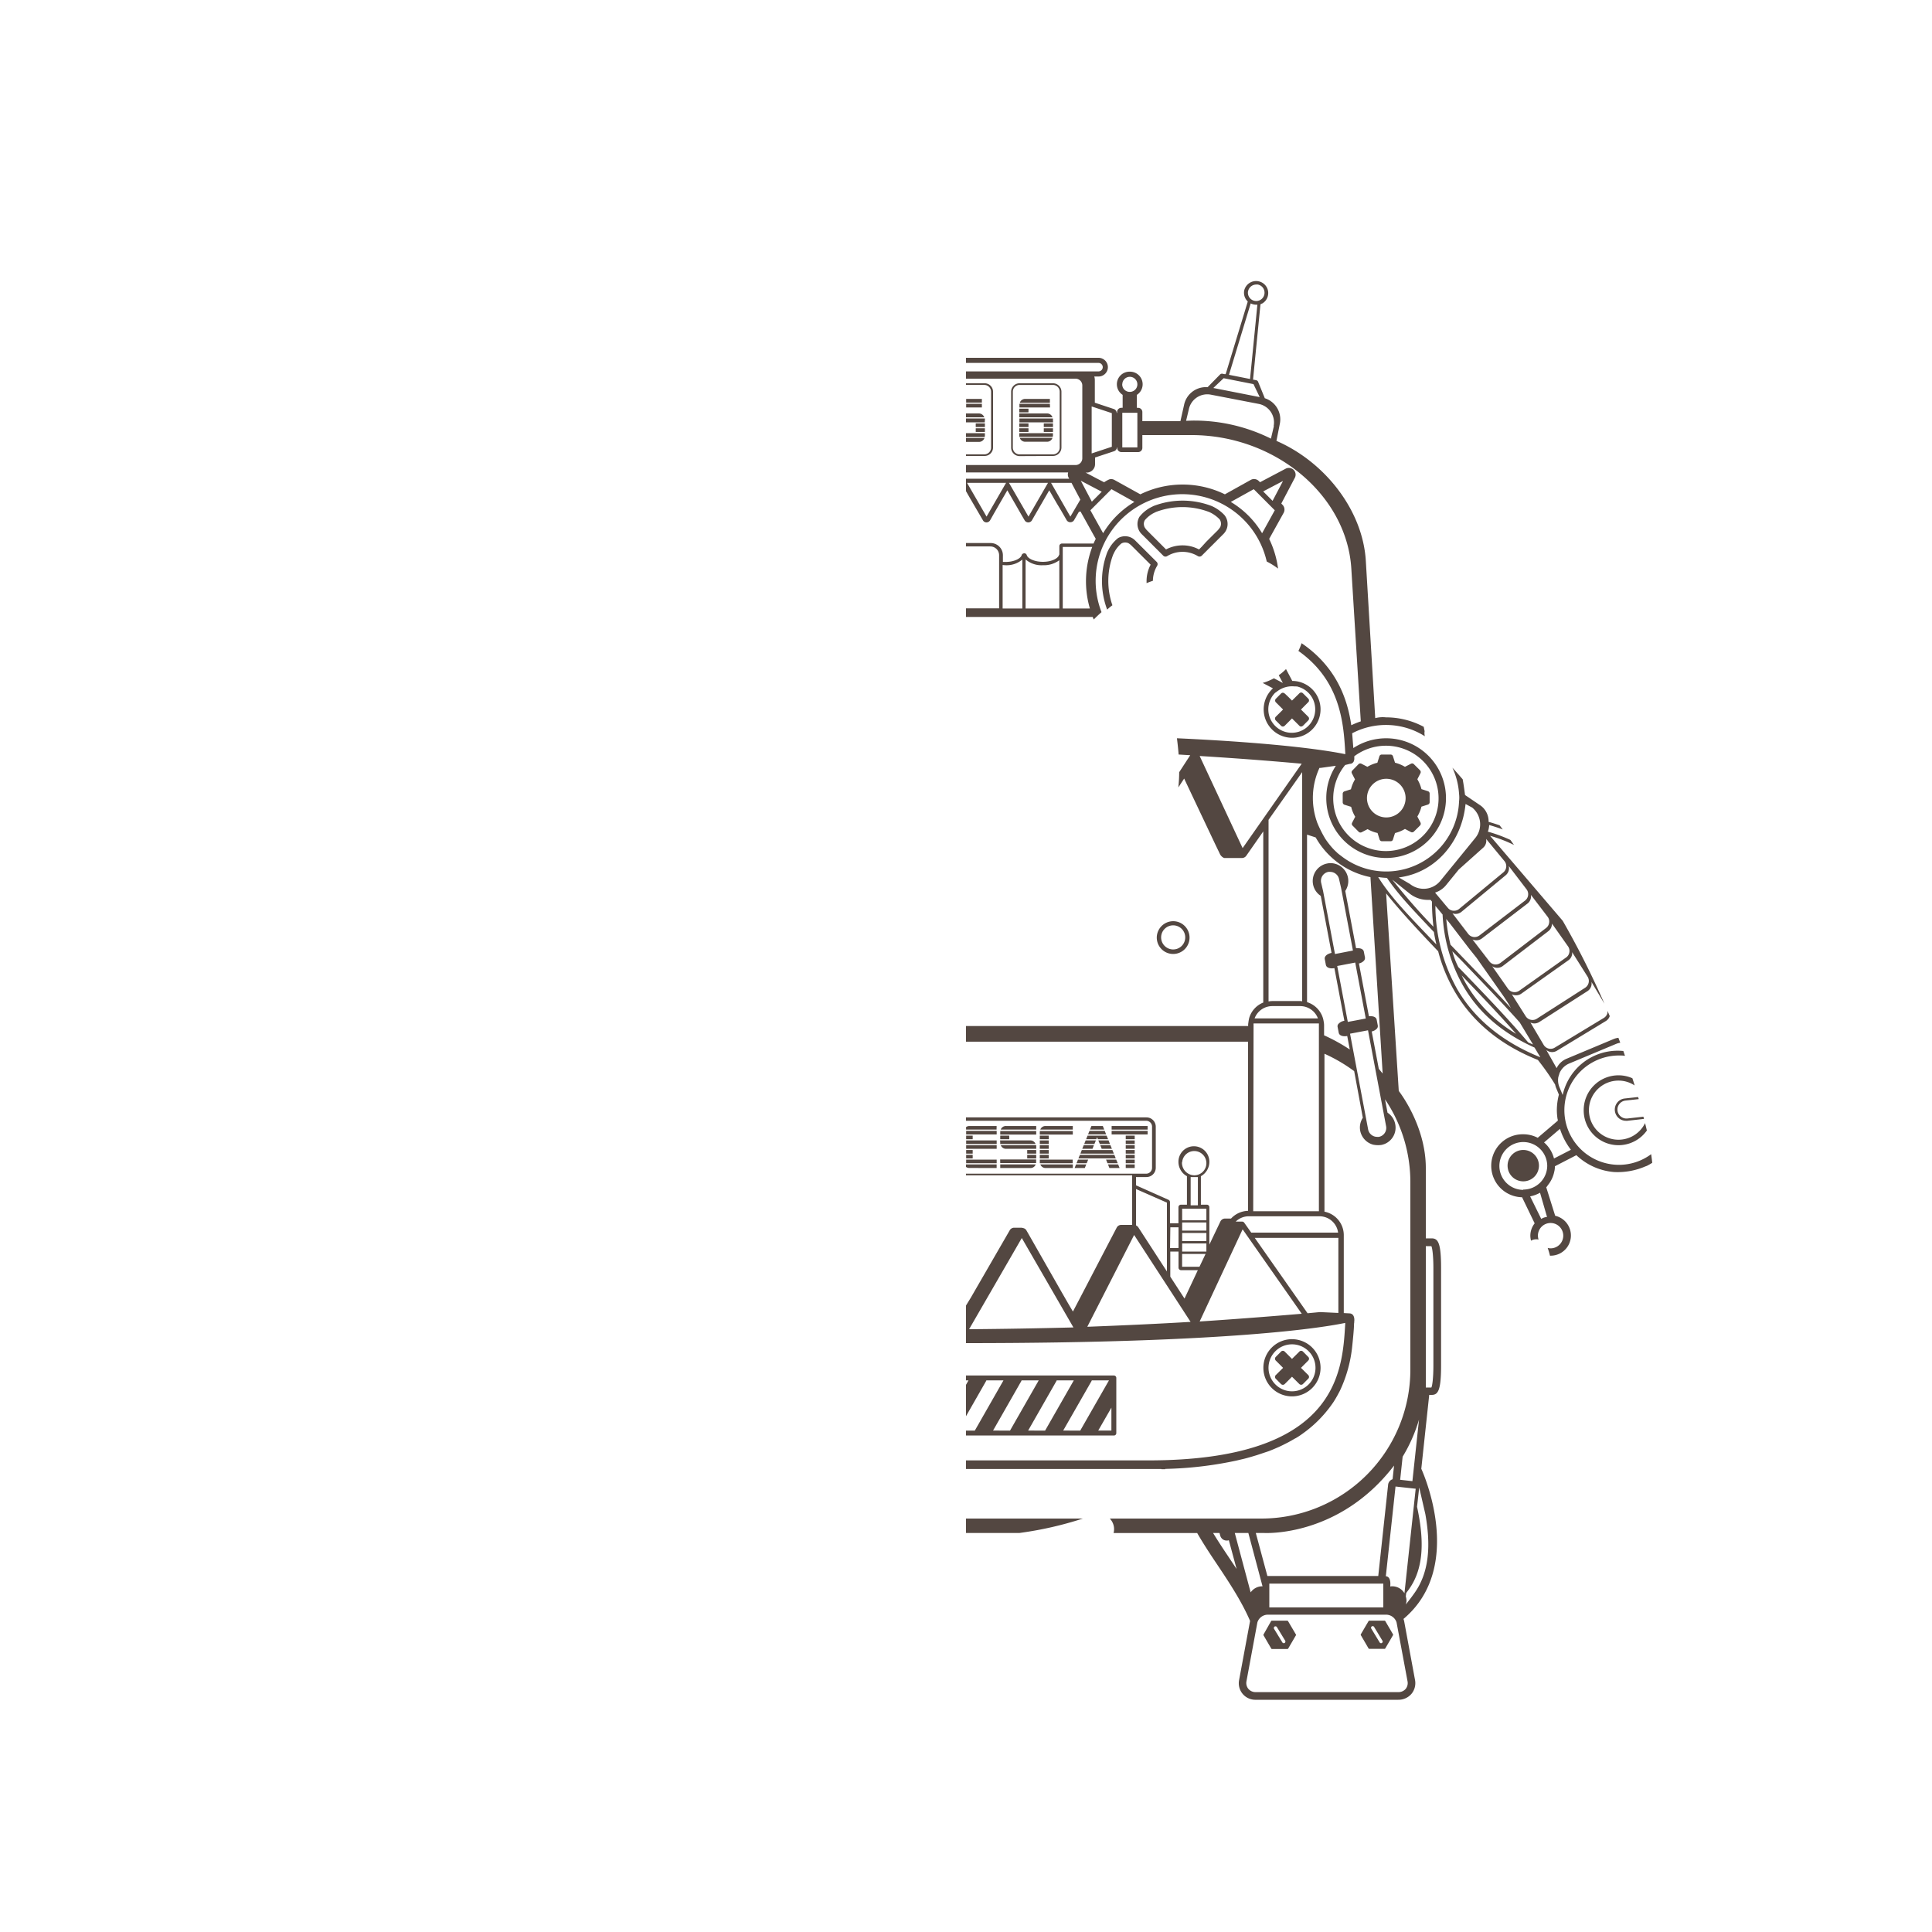 <svg id="图层_1" data-name="图层 1" xmlns="http://www.w3.org/2000/svg" viewBox="0 0 500 500"><defs><style>.cls-1{fill:#534741;}</style></defs><title>12画板 1 副本 133</title><path class="cls-1" d="M333.34,419.54a.24.24,0,0,0-.19-.11h-4a.2.2,0,0,0-.19.11L327,423a.22.22,0,0,0,0,.22l2,3.43a.2.2,0,0,0,.19.11h4a.24.24,0,0,0,.19-.11l2-3.43a.22.22,0,0,0,0-.22Zm-.87,5.65a.44.44,0,0,1-.24.07.43.43,0,0,1-.36-.21l-2.14-3.5a.45.45,0,0,1,.14-.6.44.44,0,0,1,.59.14l2.14,3.51A.44.44,0,0,1,332.47,425.19Z"/><path class="cls-1" d="M358.51,419.54a.21.21,0,0,0-.19-.11h-3.95a.21.21,0,0,0-.19.11l-2,3.42a.22.22,0,0,0,0,.22l2,3.43a.21.21,0,0,0,.19.11h3.95a.21.21,0,0,0,.19-.11l2-3.43a.22.22,0,0,0,0-.22Zm-.68,5.39a.41.41,0,0,1-.2.26.33.33,0,0,1-.21.07.41.41,0,0,1-.36-.2l-2.14-3.52a.43.43,0,1,1,.73-.44l2.12,3.51A.41.41,0,0,1,357.83,424.93Z"/><polygon class="cls-1" points="280.59 296.07 283.23 296.07 283.61 295.14 280.96 295.14 280.59 296.07"/><polygon class="cls-1" points="281.58 293.58 286.27 293.58 285.9 292.67 281.95 292.67 281.58 293.58"/><polygon class="cls-1" points="281.09 294.83 283.72 294.83 283.93 294.31 284.13 294.83 286.77 294.83 286.39 293.9 281.46 293.9 281.09 294.83"/><polygon class="cls-1" points="284.25 295.14 284.63 296.07 287.26 296.07 286.9 295.14 284.25 295.14"/><polygon class="cls-1" points="282.46 291.41 282.09 292.34 285.77 292.34 285.41 291.41 282.46 291.41"/><polygon class="cls-1" points="280.09 297.31 282.74 297.31 283.1 296.38 280.46 296.38 280.09 297.31"/><polygon class="cls-1" points="279.09 299.79 288.76 299.79 288.39 298.87 279.48 298.87 279.09 299.79"/><polygon class="cls-1" points="278.11 302.28 280.75 302.28 281.12 301.35 278.48 301.35 278.11 302.28"/><polygon class="cls-1" points="286.25 300.11 286.61 301.04 289.26 301.04 288.88 300.11 286.25 300.11"/><polygon class="cls-1" points="289.75 302.28 289.38 301.35 286.74 301.35 287.11 302.28 289.75 302.28"/><polygon class="cls-1" points="278.61 301.04 281.24 301.04 281.62 300.11 278.98 300.11 278.61 301.04"/><polygon class="cls-1" points="279.61 298.56 288.26 298.56 287.89 297.62 279.97 297.62 279.61 298.56"/><polygon class="cls-1" points="284.75 296.38 285.12 297.31 287.76 297.31 287.39 296.38 284.75 296.38"/><rect class="cls-1" x="287.69" y="292.67" width="9.31" height="0.92"/><rect class="cls-1" x="287.69" y="291.41" width="9.31" height="0.93"/><rect class="cls-1" x="291.34" y="293.9" width="2.32" height="0.93"/><rect class="cls-1" x="291.34" y="295.14" width="2.32" height="0.93"/><rect class="cls-1" x="291.34" y="300.11" width="2.32" height="0.93"/><rect class="cls-1" x="291.34" y="298.87" width="2.32" height="0.93"/><rect class="cls-1" x="291.34" y="297.62" width="2.32" height="0.94"/><rect class="cls-1" x="291.34" y="301.35" width="2.32" height="0.93"/><rect class="cls-1" x="291.34" y="296.38" width="2.32" height="0.93"/><path class="cls-1" d="M394.22,297.61a4.06,4.06,0,1,0,4.06,4.06A4.06,4.06,0,0,0,394.22,297.61Z"/><path class="cls-1" d="M348,208.28l1.68.53a8.92,8.92,0,0,0,1.05,2.56l-.8,1.55a.62.62,0,0,0,.12.76l1.58,1.59a.64.64,0,0,0,.45.19.73.73,0,0,0,.3-.07l1.56-.81a8.87,8.87,0,0,0,2.57,1l.52,1.67a.65.65,0,0,0,.62.46h2.24a.62.62,0,0,0,.61-.45l.53-1.67a9.13,9.13,0,0,0,2.57-1.06l1.54.8a.66.66,0,0,0,.76-.1l1.62-1.61a.68.68,0,0,0,.1-.74l-.81-1.56a9.83,9.83,0,0,0,1.06-2.56l1.66-.53a.64.64,0,0,0,.46-.62v-2.24a.64.64,0,0,0-.45-.61l-1.67-.54a9.63,9.63,0,0,0-1.06-2.55l.8-1.56a.66.66,0,0,0-.11-.76l-1.58-1.57a.64.64,0,0,0-.76-.13l-1.56.8a9.68,9.68,0,0,0-2.57-1.06l-.53-1.66a.62.62,0,0,0-.61-.45H357.6a.62.62,0,0,0-.61.44l-.53,1.68a9.34,9.34,0,0,0-2.58,1.05l-1.55-.8a.64.64,0,0,0-.75.12L350,199.39a.61.61,0,0,0-.13.76l.8,1.56a9.59,9.59,0,0,0-1.05,2.56l-1.7.54a.66.66,0,0,0-.43.61v2.24A.67.67,0,0,0,348,208.28Zm10.77-6.73a5,5,0,1,1-5,5A5,5,0,0,1,358.72,201.55Z"/><path class="cls-1" d="M341.76,354a7.4,7.4,0,1,0-7.39,7.38A7.39,7.39,0,0,0,341.76,354Zm-13.47,0a6.08,6.08,0,1,1,6.08,6.07A6.09,6.09,0,0,1,328.29,354Z"/><path class="cls-1" d="M336.27,358.19a.67.67,0,0,0,.93,0l1.38-1.39a.59.59,0,0,0,.19-.47.63.63,0,0,0-.19-.46L336.69,354l1.89-1.9a.65.65,0,0,0,0-.93l-1.38-1.39a.66.66,0,0,0-.46-.19.64.64,0,0,0-.46.19l-1.91,1.9-1.9-1.9a.66.66,0,0,0-.93,0l-1.38,1.39a.67.67,0,0,0,0,.93l1.9,1.9-1.9,1.88a.68.68,0,0,0-.19.46.64.64,0,0,0,.19.47l1.38,1.39a.68.68,0,0,0,.46.19.67.67,0,0,0,.47-.19l1.9-1.9Z"/><path class="cls-1" d="M288.9,370.88V356.61a.63.63,0,0,0-.64-.63H250v1.26h.65l-.65,1.15v8.13l5.24-9.18a.29.29,0,0,0,0-.1h4.46l-7.42,13H250v1.27h38.22A.62.62,0,0,0,288.9,370.88Zm-31.9-.65,7.36-12.89s0-.06,0-.1h4.46l-7.43,13Zm9.08,0,7.36-12.89a.29.29,0,0,0,0-.1h4.46l-7.43,13Zm9.07,0,7.38-12.89s0-.06,0-.1H287l-7.44,13Zm12.48,0h-3.41l3.41-5.93Z"/><path class="cls-1" d="M310,143.92a.88.88,0,0,0,.44.12.82.82,0,0,0,.58-.24l5.6-5.6a3.65,3.65,0,0,0,.44-4.66.85.85,0,0,0-.11-.16l-.05-.06a10.1,10.1,0,0,0-3.29-2.35,21,21,0,0,0-15.12,0l-.12.06-.16.09a9.11,9.11,0,0,0-3.17,2.44,1.15,1.15,0,0,0-.14.17,3.66,3.66,0,0,0,.56,4.49l5.59,5.59a.82.82,0,0,0,1,.12A7.68,7.68,0,0,1,310,143.92Zm-8.23-1.73-.8-.8-1.58-1.58-.56-.56-.83-.83-1.1-1.11h0a4.43,4.43,0,0,1-.7-.91.68.68,0,0,1-.08-.24v0a1.87,1.87,0,0,1,.12-1.46l.06-.1a7.47,7.47,0,0,1,2.66-2l.16-.09a19.36,19.36,0,0,1,13.82,0,8.65,8.65,0,0,1,2.7,1.9s0,0,0,0l0,0a2,2,0,0,1,.33,1.43h0v0a.07.07,0,0,0,0,0,1.23,1.23,0,0,1-.11.38s0,.06,0,.08h0a6,6,0,0,1-1.11,1.34l-.12.12h0l-1.4,1.39-1.05,1.05L311,141.5l-.69.7a9,9,0,0,0-4.27-1.06A9.13,9.13,0,0,0,301.77,142.19Z"/><path class="cls-1" d="M289.35,139.26l-.17.14a9.22,9.22,0,0,0-2.45,3.17l-.08.16-.06.12a21,21,0,0,0-.06,14.91,14.71,14.71,0,0,1,1.36-1.12,19.15,19.15,0,0,1,.21-13.14l.09-.16a7.33,7.33,0,0,1,2-2.67.33.33,0,0,0,.1-.06,2,2,0,0,1,1.46-.13h0a.68.68,0,0,1,.25.08,4,4,0,0,1,.9.71s0,0,0,0l1.11,1.1.83.84.56.55,1.58,1.58.8.8a9.17,9.17,0,0,0-1.05,4.27c0,.17,0,.34,0,.51.54-.23,1.09-.43,1.64-.61a7.61,7.61,0,0,1,1.1-3.88.84.84,0,0,0-.11-1l-5.61-5.59A3.66,3.66,0,0,0,289.35,139.26Z"/><path class="cls-1" d="M299.38,242.41a4.24,4.24,0,1,0,4.43-4A4.26,4.26,0,0,0,299.38,242.41Zm4.38-2.93a3.12,3.12,0,1,1-3.26,3A3.12,3.12,0,0,1,303.76,239.48Z"/><path class="cls-1" d="M332.06,183.62l-1.9,1.88a.68.68,0,0,0,0,.94l1.38,1.39a.64.64,0,0,0,.93,0l1.9-1.9,1.9,1.9a.65.65,0,0,0,.47.2.87.87,0,0,0,.46-.2l1.38-1.39a.66.66,0,0,0,0-.94l-1.89-1.88,1.89-1.9a.56.56,0,0,0,.19-.45.63.63,0,0,0-.19-.47l-1.38-1.38a.64.64,0,0,0-.92,0l-1.91,1.89-1-1-.77-.73h0c-.41-.39-.72-.32-.89-.23h0a.61.61,0,0,0-.14.1l-1.38,1.38a.67.67,0,0,0,0,.93Z"/><path class="cls-1" d="M257.93,291.41h-7a1.53,1.53,0,0,0-.91.27v.66h7.89Z"/><rect class="cls-1" x="250.04" y="292.67" width="7.9" height="0.92"/><rect class="cls-1" x="250.04" y="295.14" width="7.9" height="0.93"/><rect class="cls-1" x="250.04" y="293.9" width="1.69" height="0.93"/><rect class="cls-1" x="250.04" y="296.38" width="7.9" height="0.93"/><path class="cls-1" d="M257.93,302.28v-.93H250V302a1.47,1.47,0,0,0,.91.27Z"/><rect class="cls-1" x="250.04" y="300.11" width="7.9" height="0.93"/><rect class="cls-1" x="250.04" y="298.87" width="1.69" height="0.93"/><rect class="cls-1" x="250.04" y="297.62" width="1.69" height="0.94"/><rect class="cls-1" x="258.86" y="293.9" width="2.33" height="0.93"/><path class="cls-1" d="M258.86,293v.62h9.31v-.91h-9.28A1.36,1.36,0,0,0,258.86,293Z"/><path class="cls-1" d="M268.17,291.41h-7.75a1.42,1.42,0,0,0-1.43.93h9.18Z"/><path class="cls-1" d="M258.86,295.75a1.58,1.58,0,0,0,0,.32H268a1.41,1.41,0,0,0-1.42-.93h-7.76Z"/><rect class="cls-1" x="265.84" y="297.62" width="2.33" height="0.94"/><rect class="cls-1" x="265.84" y="298.87" width="2.33" height="0.93"/><path class="cls-1" d="M258.86,302.28h7.76a1.41,1.41,0,0,0,1.42-.93h-9.18Z"/><path class="cls-1" d="M258.86,301h9.29c0-.1,0-.21,0-.3v-.63h-9.31Z"/><path class="cls-1" d="M268.17,296.7c0-.11,0-.22,0-.32H259a1.42,1.42,0,0,0,1.43.93h7.75Z"/><rect class="cls-1" x="269.1" y="295.14" width="2.32" height="0.93"/><rect class="cls-1" x="269.1" y="293.9" width="2.32" height="0.93"/><path class="cls-1" d="M269.1,293v.62h8.54v-.91h-8.51A2.58,2.58,0,0,0,269.1,293Z"/><path class="cls-1" d="M277.64,291.41h-7a1.43,1.43,0,0,0-1.42.93h8.41Z"/><rect class="cls-1" x="269.1" y="296.38" width="2.32" height="0.93"/><path class="cls-1" d="M270.65,302.28h7v-.93h-8.41A1.43,1.43,0,0,0,270.65,302.28Z"/><rect class="cls-1" x="269.1" y="298.87" width="2.32" height="0.93"/><path class="cls-1" d="M269.1,300.74c0,.09,0,.2,0,.3h8.51v-.93H269.1Z"/><rect class="cls-1" x="269.1" y="297.62" width="2.32" height="0.94"/><path class="cls-1" d="M409.86,287.29a9,9,0,0,0,16.35,5.28c-.12-.5-.19-.79-.2-.82-.08-.36-.18-.72-.27-1.09a7.65,7.65,0,1,1-6.85-11,7.48,7.48,0,0,1,4.16,1.26c-.19-.63-.39-1.25-.59-1.87a8.82,8.82,0,0,0-3.57-.76A9,9,0,0,0,409.86,287.29Z"/><path class="cls-1" d="M427.32,298.7a14,14,0,0,1-8.31,2.76,14.15,14.15,0,1,1,0-28.3c.52,0,1,0,1.54.09-.15-.41-.28-.83-.43-1.25a14.32,14.32,0,0,0-1.47-.08,14.6,14.6,0,0,0-14.23,11.46l-.83-2a4.69,4.69,0,0,1-.29-2.66c.15-.46.27-.86.31-1a4.66,4.66,0,0,1,2.47-2.47l12.19-5.1a4.81,4.81,0,0,1,1.05-.29l-.48-1.28a4.74,4.74,0,0,0-1.23.32L405.43,274a5,5,0,0,0-2.58,2.44l-2.66-4.71a2.36,2.36,0,0,0,1.49.55,2.42,2.42,0,0,0,1.23-.34l12.69-7.7a2.33,2.33,0,0,0,1-1.27c-.19-.47-.39-.93-.59-1.39a2,2,0,0,1,0,.59,2.08,2.08,0,0,1-.94,1.27l-12.71,7.69a2,2,0,0,1-1.07.3,2.09,2.09,0,0,1-1.78-1l-3.43-5.8a2.3,2.3,0,0,0,1,.24,2.49,2.49,0,0,0,1.3-.38l12.48-8a2.33,2.33,0,0,0,1-1.5,2.18,2.18,0,0,0,0-.88l2.22,3.73v0l1.15,1.93a220.29,220.29,0,0,0-10.8-21.47l-18.81-22a36,36,0,0,1,6.21,2.38l-.94-1.31a38.6,38.6,0,0,0-5.83-2.14,5.84,5.84,0,0,0,.34-1.71c1.12.31,2.3.69,3.51,1.14l-.81-1.07c-1-.35-1.93-.64-2.86-.9a3.69,3.69,0,0,0,0-.47,5.06,5.06,0,0,0-2-3.7l-4.09-2.77c-.21-1.65-.42-3.08-.61-4.07-.95-1.1-1.84-2.11-2.66-3a18.77,18.77,0,0,1,1.72,6.74h0a8.18,8.18,0,0,1,0,2s0,0,0,0a18.87,18.87,0,0,1-30.46,14.13c-.31-.23-.63-.47-1-.78l-.09-.09-.23-.22a15.42,15.42,0,0,1-1.2-1.23A21.68,21.68,0,0,1,343,217.1a31,31,0,0,1-2.14-4.29c-.05-.16-.1-.33-.16-.49-.19-.57-.27-.91-.27-.91h0a18.54,18.54,0,0,1,1.05-12.68h.32l3.92-.55a15.26,15.26,0,0,0-2.48,8.36,15.49,15.49,0,1,0,7-12.94l-.3-3.83a18.83,18.83,0,0,1,18.81.77,3.26,3.26,0,0,1-.06-1.32c-.07-.32-.15-.71-.23-1.12a20.67,20.67,0,0,0-9.78-2.45,7.72,7.72,0,0,0-2.77.2l-2.44-40.75c-.81-13.14-10.65-25.59-23.13-31l.89-4.48a5.74,5.74,0,0,0-3.9-6.56l-1.74-4.27a.66.66,0,0,0-.48-.39l-.65-.13-.18,0,1.93-19.53c.09,0,.17-.1.26-.15a.35.35,0,0,1,.11,0h0a3.11,3.11,0,0,0,1.57-2.13,3.07,3.07,0,0,0-.47-2.36A3.16,3.16,0,0,0,322,75.18a3.11,3.11,0,0,0,.56,2.44h0a2.29,2.29,0,0,0,.17.19c.07.08.12.17.19.24L317.2,96.83l-.28,0-.55-.11a.69.69,0,0,0-.6.18l-3.23,3.29c-.16,0-.32,0-.48,0a5.76,5.76,0,0,0-5.63,4.63l-.94,4.18h-9.85v-2.36a1.09,1.09,0,0,0-1.1-1.09h-.32v-3.36a3.26,3.26,0,0,0-1.84-6,3.26,3.26,0,0,0-1.84,6v3.35h-.34a1.09,1.09,0,0,0-1.09,1.09v.22H289a1.1,1.1,0,0,0-.75-1l-4.91-1.63V98.32a3.18,3.18,0,0,0-.14-.88h1.1a2.42,2.42,0,1,0,0-4.84H250v1.32h34.29a1.1,1.1,0,1,1,0,2.2H250V98h28.35a1.76,1.76,0,0,1,1.75,1.76V118.6a1.75,1.75,0,0,1-1.75,1.75H250v1.92h26.44a1.74,1.74,0,0,0,.1,1.32l.17.3H250v3.22l.87,1.53,3.56,6.1a1.06,1.06,0,0,0,.86.46,1.1,1.1,0,0,0,.95-.55l1-1.77.55-.95.53-.92,2.38-4.12,2.17,3.77.48.83.15.27.23.4.54.94.9,1.55a1.09,1.09,0,0,0,.95.55,1.1,1.1,0,0,0,.95-.55l.53-.93,1.67-2.89,2.27-3.93.5.84.62,1.09,0,0,.9,1.55,1,1.66.48.83,1,1.73a1.08,1.08,0,0,0,.94.55,1.12,1.12,0,0,0,1-.55l1.25-2.17.5,0a1.42,1.42,0,0,0,.1.29l.9,1.61,2.1,3.79.75,1.33c-.2.41-.4.81-.57,1.22h-8.19a.67.67,0,0,0-.66.66v2.18a.54.54,0,0,0-.09.12c-.21.86-1.87,1.77-4.17,1.77s-4-.92-4.18-1.77a.05.05,0,0,1,0,0,.88.88,0,0,0-.19-.27.24.24,0,0,0-.08-.06.65.65,0,0,0-.33-.11H265c-.05,0-.08,0-.13.05l0,0a.61.61,0,0,0-.46.42c-.22.85-1.89,1.77-4.18,1.77-.24,0-.46,0-.68,0V143.7a3.16,3.16,0,0,0-3.15-3.16H250v.88h6.3a2.27,2.27,0,0,1,2.27,2.28v13.74H250v2.22h32.78c.08.22.19.44.29.66.64-.66,1.31-1.28,2-1.9a22.42,22.42,0,1,1,42.76-13.1,18.9,18.9,0,0,1,2.93,1.83,25,25,0,0,0-2.3-7.68l3.75-6.75a1.76,1.76,0,0,0-.3-2.08l-.31-.32,3.5-6.66a1.75,1.75,0,0,0-.31-2.06,1.78,1.78,0,0,0-2.05-.31l-6.65,3.51-.32-.32a1.75,1.75,0,0,0-2.08-.28L317,127.93a24.92,24.92,0,0,0-21.88,0l-6.73-3.73a1.71,1.71,0,0,0-1.27-.15,7.66,7.66,0,0,0-1.37.76l-1.94-1-2.87-1.51a2.22,2.22,0,0,0,2.35-1.48,2.41,2.41,0,0,0,.11-.72v-1.7l4.91-1.62a1.1,1.1,0,0,0,.75-1h.08v.22A1.09,1.09,0,0,0,290.2,117h4.34a1.09,1.09,0,0,0,1.1-1.09v-3.31h12.72c21.62,0,40.18,15.5,41.36,34.54l2.45,39.55a21.91,21.91,0,0,0-2.46,1c-1-6.88-3.87-15.1-12.86-21.23a17.06,17.06,0,0,1-.82,2c11,7.77,11.69,18.93,12.12,26.3a3,3,0,0,1,0,.42c-3.57-.75-15.53-2.82-43.56-4.12.18,1.42.33,2.82.44,4.21l3,.18-2.86,4.4a36.87,36.87,0,0,1-.22,3.94l.85-1.3.66-1,.28.6,7.89,16.67,1,2.07a2.16,2.16,0,0,0,1.06,1.17l.17.05h4.58a1.36,1.36,0,0,0,1.08-.56l4.41-6.32v44.29a6.19,6.19,0,0,0-3.64,4,10.19,10.19,0,0,0-.21,1.2,4.26,4.26,0,0,0-.06.5v.38H250v4.05h73v43.77a6.24,6.24,0,0,0-4.41,2h-1.56a1.34,1.34,0,0,0-1.19.75l-2.86,6v-9.69a.65.65,0,0,0-.65-.65h-1.54v-7.37a4.25,4.25,0,0,0,2.19-3.75,4,4,0,1,0-8,0,4.24,4.24,0,0,0,2.2,3.75v7.37h-1.54a.65.65,0,0,0-.66.65v4.17h-2.19V311.1a.67.67,0,0,0-.4-.6L294,306.76v-2.14h2.71a2.41,2.41,0,0,0,2.4-2.41V291.58a2.41,2.41,0,0,0-2.4-2.4H250v.87h46.63a1.53,1.53,0,0,1,1.52,1.53v10.63a1.53,1.53,0,0,1-1.52,1.54H250v.43h43V317h-2.83a1.32,1.32,0,0,0-1.17.71l-2.7,5.17-7,13.44-1.63,3.11-1.17-2-.13-.22-1.87-3.25L266,319.05l-.39-.67a1.26,1.26,0,0,0-.44-.42,2.36,2.36,0,0,0-1.11-.23h-1.59a1.31,1.31,0,0,0-1.14.65l-8.73,15.11-.68,1.18-.36.62-.25.44L250,337.87v9.73c68.68,0,92.78-4.11,98.13-5.23a3.1,3.1,0,0,1,0,.42c-.72,12.28-2.07,35.16-51,35.16H250v2.22h47.57v0c1,0,2,0,3,0v.06h1v-.08a97,97,0,0,0,18.49-2.17l1.14-.27q1-.22,1.89-.48c.48-.13,1.06-.3,1.71-.5l.44-.13c.88-.29,1.88-.63,3-1l.22-.08,1-.4,1.6-.69h0l1-.48.29-.15h0l.38-.19v0l.25-.13v0l.44-.22v0c.41-.23.82-.45,1.21-.68v0l.44-.25v0l.18-.11h.05l.72-.44h0c.71-.46,1.36-.94,2-1.42a31.57,31.57,0,0,0,6.22-6.3l.28-.38L345,363a27.94,27.94,0,0,0,1.46-2.5s0,0,0,0c.16-.29.31-.57.43-.84l0,0a35.22,35.22,0,0,0,3-10.67c.06-.48.37-3.5.43-4.46.05-.56.08-1.11.1-1.63,0-.21,0-.4.05-.6v-.07h0a.71.71,0,0,1,0-.14h0c.07-.48.15-2-1.09-2.18l-1.61-.09,0-.53h0V319.63a6.2,6.2,0,0,0-5-6.05V272.71a41.51,41.51,0,0,1,7.69,4.5l2.24,12.07a4.56,4.56,0,0,0-.68,3.36,4.64,4.64,0,0,0,3.36,3.6,6.17,6.17,0,0,0,2.11.07h0a4.89,4.89,0,0,0,.85-.25h0a4.56,4.56,0,0,0,2.75-5.1,4.54,4.54,0,0,0-2-3l-.65-3.46A38.29,38.29,0,0,1,365,306.13v48.33A38.56,38.56,0,0,1,326.45,393H287.21a4,4,0,0,1,.83,1.28,3.9,3.9,0,0,1,.15,2.47h21.64c1.41,2.44,3.06,5,4.85,7.66l.1.15c3.11,4.65,6.49,9.71,8.73,14.91a.25.25,0,0,1,0,.07l-2.82,15.2a4.28,4.28,0,0,0,4.34,5.16h36.84a4.41,4.41,0,0,0,3.43-1.55,4.34,4.34,0,0,0,.9-3.61l-2.81-15.2a5.18,5.18,0,0,0-.17-.56h0c16.33-13.73,4.61-38.86,4.61-38.86L369.88,361h.63c1.66,0,2.44-1.14,2.44-7.65v-25.2c0-6.52-.78-7.66-2.44-7.66H369V302.28c0-11.09-7-19.94-7-19.94l-3.27-51.14h0c3.54,4.45,8.27,9.56,13.47,15a41.24,41.24,0,0,0,4.18,10.23c4.63,8,11.89,14,21.62,17.88a62.76,62.76,0,0,1,4.46,6.36,5.31,5.31,0,0,0,.34,1.07l.64,1.55a16.41,16.41,0,0,0-.53,4.05,15.54,15.54,0,0,0,.14,1.94h0s0,.14.07.37,0,.25.05.37l-5.21,4.44a8,8,0,0,0-3.71-.91,8.15,8.15,0,0,0-.34,16.3l3.26,6.75a5.17,5.17,0,0,0-1.12,3.19,5.1,5.1,0,0,0,.18,1.3c.12-.06.23-.13.35-.18a3,3,0,0,1,1.6-.12,3.33,3.33,0,0,1-.17-1,3.28,3.28,0,1,1,3.28,3.28,3.08,3.08,0,0,1-.75-.1,18.59,18.59,0,0,1,.59,2l.16,0a5.23,5.23,0,0,0,1.19-10.33l-2.31-7.36c.09-.11.18-.21.26-.32l.14-.22a8.06,8.06,0,0,0,1.67-3.51,4.75,4.75,0,0,0,.16-1.4l5.56-2.87h0c.17.15.32.31.5.45h0a16,16,0,0,0,9.26,3.91A18.13,18.13,0,0,0,425.5,302c.24-.11.48-.19.7-.27a14.88,14.88,0,0,0,1.4-.8C427.51,300.13,427.42,299.39,427.32,298.7Zm-172-165-5.05-8.74h10.1Zm10.85,0-5.05-8.74h10.1Zm10.84,0-5-8.74h5.29l2.29,4.34Zm-12.43,23.78h-5.1V146.23c.22,0,.44.05.68.05a6.3,6.3,0,0,0,4.42-1.47Zm9.57,0h-8.73V144.78a6.29,6.29,0,0,0,4.47,1.5,6.71,6.71,0,0,0,4.26-1.29Zm7.89,0h-7V141.55h7.63A25.14,25.14,0,0,0,282.05,157.44Zm50-33-2.7,5.14-2.43-2.44Zm-7.57,2.12,5.44,5.46-3.28,5.94a23.32,23.32,0,0,0-8.1-8.1Zm-36.82,0,5.93,3.3a24.13,24.13,0,0,0-4.56,3.55,23.41,23.41,0,0,0-3.53,4.54l-3.3-5.93Zm-2.52.66-2.56,2.57-2.86-5.42Zm2.61-11.64-5.22,1.73V105.19l5.22,1.73Zm2.71-16.15a1.95,1.95,0,1,1,1.95,1.95A1.94,1.94,0,0,1,290.43,99.4Zm3.9,16.31h-3.9v-8.95h3.9ZM323,75.38a2.16,2.16,0,0,1,2.11-1.74,2.12,2.12,0,0,1,.42,0,2.17,2.17,0,0,1,1.37.91,2.2,2.2,0,0,1,.32,1.62,2.15,2.15,0,0,1-4.22-.83Zm.68,3.14a3.27,3.27,0,0,0,1.73.33l-1.9,19.23L318.06,97Zm-7,19.36,7.72,1.53,1.61,3.36-12-2.36Zm13,12.39-.76,3.25a44.5,44.5,0,0,0-20.35-4.67l-1.61.05.7-2.93a4.87,4.87,0,0,1,5.71-3.83l12.48,2.41A4.88,4.88,0,0,1,329.62,110.27Zm19.72,87.4.17,0a1.25,1.25,0,0,0,.76-.57l0-.05a1.21,1.21,0,0,0,.11-.32.05.05,0,0,1,0,0v0a1.74,1.74,0,0,0,.05-.22,1.36,1.36,0,0,0,0-.3l0-.49a13.63,13.63,0,1,1-2.36,2.26ZM250.8,344l13.64-23.6,13.36,23.14C269.2,343.76,260.12,343.93,250.8,344ZM369,349.5v-27h1.43c.23.33.53,2.41.53,5.7v25.2c0,3.28-.3,5.36-.53,5.69H369Zm-43.95,47.23H327s19.4,1.3,33.78-17.44l-.38,3.54a1.52,1.52,0,0,0-.52.27,1.66,1.66,0,0,0-.64,1.17l-2.55,23.6H328l-3-11.14ZM358,409.84V416h-29.5v-6.16Zm-40.28-7.26c-1.34-2-2.62-3.95-3.78-5.85h1.67l.18.68a1.77,1.77,0,0,0,.81,1.06,1.81,1.81,0,0,0,.88.23,1.61,1.61,0,0,0,.44-.06l.11,0,2,7.41Zm1.84-5.85h3.51l3.67,13.8h-.07a3.65,3.65,0,0,0-3,1.58Zm44.7,38.34a2.39,2.39,0,0,1-.46,2,2.45,2.45,0,0,1-1.93.85H325a2.45,2.45,0,0,1-1.93-.85,2.4,2.4,0,0,1-.48-2l2.82-15.19a2.85,2.85,0,0,1,2.83-2h30.37a2.85,2.85,0,0,1,2.82,2Zm-3.94-24.54a3.07,3.07,0,0,0-.53.05h0c.28-2.78-1.14-2.64-1.14-2.64l2.51-23.23,5.22.57-2.91,27.05A3.68,3.68,0,0,0,360.3,410.53Zm8.56-18.67c1.35,7.6,1.2,14.88-2.9,20.53-.7,1-1.42,1.91-2.15,2.85a3.59,3.59,0,0,0,.17-1,3.82,3.82,0,0,0-.18-1.08l.1-.88.65-.88c4.16-5.75,3.91-13.34,2.16-21.45l.56-5Zm-3.35-8.54-3.17-.35L363,377a40.59,40.59,0,0,0,4.24-9.61Zm31.22-113c-.42-.19-.86-.36-1.27-.56-5.3-6.27-11.86-13.07-18.06-19.48a19.64,19.64,0,0,1-1.55-4.09c1.15,1.19,1.65,1.67,2.82,2.88l0,0c5,5.22,10.12,10.49,14.61,15.53Zm-4.28-2.71a36.56,36.56,0,0,1-13.05-13c-.41-.72-.78-1.45-1.14-2.17C383.11,257.47,388.09,262.68,392.45,267.64Zm-10.34-19.72s0,0,0,0L389.24,258l1.21,1.87.57,1c-3.73-4.05-7.74-8.21-11.72-12.33l-3.92-4.06a44.78,44.78,0,0,1-1.09-6.64l.92,1.12h0l5,6.53h0Zm24.73-.83a2.84,2.84,0,0,0,0-.65l4,6.34a2.09,2.09,0,0,1-.63,2.88l-12.48,8a2,2,0,0,1-1.13.34,2.11,2.11,0,0,1-1.76-.95l-3.6-5.7a2.42,2.42,0,0,0,1.11.26,2.31,2.31,0,0,0,1.36-.43l12.11-8.59A2.32,2.32,0,0,0,406.84,247.09Zm-5.22-7.69a2.16,2.16,0,0,0,0-.36l4.16,5.9a2.07,2.07,0,0,1,.35,1.55,2,2,0,0,1-.85,1.34l-12.11,8.59a2.11,2.11,0,0,1-2.92-.5l-4.09-5.83a2.32,2.32,0,0,0,1.32.41,2.39,2.39,0,0,0,1.45-.49l11.77-9A2.39,2.39,0,0,0,401.62,239.4Zm-1.13-2.13a2,2,0,0,1,.41,1.55,2.07,2.07,0,0,1-.8,1.38l-11.77,9a2.09,2.09,0,0,1-1.27.43,2,2,0,0,1-1.65-.82l-4.34-5.64a2.45,2.45,0,0,0,1,.21,2.36,2.36,0,0,0,1.45-.5l11.76-9a2.35,2.35,0,0,0,.9-2.26Zm-5.45-7.1a2.09,2.09,0,0,1-.38,2.93l-11.77,9a2.09,2.09,0,0,1-2.94-.38l-4.08-5.33a2.34,2.34,0,0,0,.82.16,2.45,2.45,0,0,0,1.53-.55l11.44-9.46a2.37,2.37,0,0,0,.78-2.39Zm-11.2-10.77a2.38,2.38,0,0,0,.79-1.66,2.43,2.43,0,0,0-.05-.6l4.74,5.73a2.07,2.07,0,0,1-.28,2.93l-11.44,9.46a2.06,2.06,0,0,1-1.33.47,2,2,0,0,1-1.6-.76l-.62-.73-2.56-3.07-.11-.14a6,6,0,0,0,2.81-1.89l3.3-4.06Zm-4.56-11.29L381,209a5.59,5.59,0,0,1,.81,7.86l-9.05,11.1a5.57,5.57,0,0,1-4.33,2.06,5.7,5.7,0,0,1-3.54-1.25L362,227.08C371.54,225.88,378.3,217.85,379.28,208.11ZM364.74,231.2a7.57,7.57,0,0,0,4.77,1.69c.24,0,.48,0,.72,0l.12.14.24.31a55.06,55.06,0,0,0,.39,6.51,161,161,0,0,1-10.66-12.2Zm-43.15-11.71-11.12-23.84c11.94.74,21.2,1.52,26.41,2ZM337,199.83v59.29c-.17,0-.32-.05-.49-.05h-7.21a6.13,6.13,0,0,0-1,.1v-47Zm-7.7,60.55h7.21a4.9,4.9,0,0,1,4.57,3.18H324.69A4.88,4.88,0,0,1,329.25,260.38Zm-4.88,4.89a2.58,2.58,0,0,1,0-.4h16.91c0,.13,0,.26,0,.4v48.19h-17Zm-18.48,35.55a3.14,3.14,0,1,1,3.14,3.35A3.26,3.26,0,0,1,305.89,300.82Zm4.07,3.81v7.3h-1.87v-7.3Zm-4.07,8.18h6.27v3h-6.27Zm0,3.57h6.27v2.1h-6.27Zm0,2.71h6.27v2.11h-6.27Zm0,2.71h6.27v2.11h-6.27Zm-3.06-4.17H305V323h-2.19ZM294,307.72l8,3.52v17.81l-7.44-11.47a1.45,1.45,0,0,0-.55-.44Zm-12.61,35.65,12.12-23.76,14.61,22.49C300.11,342.58,291.08,343,281.35,343.37Zm25.16-7.3-3.68-5.67v-6.5H305v4.16a.66.66,0,0,0,.66.66H310Zm-.62-8.23v-3.32H312l-1.58,3.32ZM310.47,342l11.12-23.85L336.89,340C331.68,340.44,322.41,341.21,310.47,342Zm35.9-2.21-4.63-.22h-.17l-3.17.3-13.67-19.51h21.64ZM346.3,319H323.82L322,316.43a.66.66,0,0,0-.6-.28h-1.6a4.86,4.86,0,0,1,3.39-1.38h18.29A4.87,4.87,0,0,1,346.3,319Zm-3.63-51.07v-2.67a4.78,4.78,0,0,0-.08-.76s0,0,0,0a7.64,7.64,0,0,0-.21-1,6.23,6.23,0,0,0-4.12-4.15V216l2.24.73A21,21,0,0,0,354.67,227l3.16,50.83-1-1.22L355,266.94a2.5,2.5,0,0,0,1.41-.82,1,1,0,0,0,.16-.73l-.29-1.5c-.11-.57-.7-.9-1.57-.9a3.42,3.42,0,0,0-.44,0l-2.58-13.65a2.38,2.38,0,0,0,1.38-.81,1.07,1.07,0,0,0,.18-.75l-.29-1.49c-.1-.57-.69-.9-1.56-.9a3.14,3.14,0,0,0-.45,0l-2.8-14.81a4.62,4.62,0,0,0-3.81-7.2,4,4,0,0,0-.86.09,4.62,4.62,0,0,0-3.67,5.38,4.56,4.56,0,0,0,2,3l2.79,14.76c-1.18.25-1.88.89-1.75,1.6l.28,1.49c.11.57.7.91,1.58.91a3.44,3.44,0,0,0,.63-.06l2.58,13.63a2.6,2.6,0,0,0-1.58.86.9.9,0,0,0-.17.74l.29,1.48c.1.58.69.92,1.58.92a4.63,4.63,0,0,0,.62-.06l.66,3.49A46.48,46.48,0,0,0,342.67,267.94Zm4.31-18.1,1.23-.24,2.52-.48,2.73,14.48-2.51.48-.43.08-1.71.32L346.07,250Zm-1.49-2.93-3.08-16.32-.51-2.18a2.36,2.36,0,0,1,1.89-2.76,2.15,2.15,0,0,1,.45,0,2.37,2.37,0,0,1,2.32,1.94l.5,2.17L350.14,246Zm13.23,44.55a2.35,2.35,0,0,1-1.88,2.77,2.12,2.12,0,0,1-.44,0,2.38,2.38,0,0,1-2.33-1.93l-4.68-24.77,4.65-.88Zm-2-64.46a20.35,20.35,0,0,0,2.22.21c3,4.4,6.41,7.93,12.15,14,.17,1.07.39,2.14.65,3.23C364.61,237,359.91,232.19,356.68,227ZM377.13,256a44.53,44.53,0,0,1-5.65-21.57l1.86,2.25a41.51,41.51,0,0,0,5.31,18.43c4,7,10.24,12.3,18.49,16l1.5,2.51C389,269.72,381.71,263.85,377.13,256Zm23.24,58.94a3.48,3.48,0,0,0-1.5.51L396,309.62a8.44,8.44,0,0,0,2.56-.94Zm-6.15-7a6.19,6.19,0,1,1,6.2-6.19A6.2,6.2,0,0,1,394.22,307.86Zm7.95-8.12a8.07,8.07,0,0,0-2.57-4.16l4.12-3.51a17.9,17.9,0,0,0,2.83,5.41Z"/><path class="cls-1" d="M250,396.73h13.85A93,93,0,0,0,280.25,393H250Z"/><path class="cls-1" d="M418.55,285.34a2.9,2.9,0,0,0,2.26,4.72l.33,0,4.32-.49-.15-.57-4.12.46a2.34,2.34,0,0,1-2.58-2.06,2.27,2.27,0,0,1,.5-1.71,2.32,2.32,0,0,1,1.55-.86l3.43-.38c0-.18-.11-.36-.16-.54l-3.44.38A2.82,2.82,0,0,0,418.55,285.34Z"/><path class="cls-1" d="M326.78,176.74l2.66,1.4a7.36,7.36,0,1,0,5-1.92l-1.62-3.06a13.63,13.63,0,0,1-1.88,1.59l1.06,2-2.31-1.21A13.79,13.79,0,0,1,326.78,176.74Zm3.38,2.53s0,0,0-.05l.1-.09c.13-.11.41-.31.41-.31a6.32,6.32,0,0,1,4.4-1.17,1.17,1.17,0,0,1,.33,0l.23,0a6.07,6.07,0,1,1-5.53,1.55Z"/><path class="cls-1" d="M257,115.85V101.37a2.18,2.18,0,0,0-2.18-2.18H250v.43h4.74a1.76,1.76,0,0,1,1.75,1.75v14.48a1.75,1.75,0,0,1-1.75,1.74H250V118h4.74A2.19,2.19,0,0,0,257,115.85Z"/><path class="cls-1" d="M272.5,118a2.21,2.21,0,0,0,2.2-2.19V101.37a2.2,2.2,0,0,0-2.2-2.18h-8.63a2.19,2.19,0,0,0-2.19,2.18v14.48a2.2,2.2,0,0,0,2.19,2.19Zm-10.38-2.19V101.37a1.75,1.75,0,0,1,1.75-1.75h8.63a1.75,1.75,0,0,1,1.75,1.75v14.48a1.74,1.74,0,0,1-1.75,1.74h-8.63A1.74,1.74,0,0,1,262.12,115.85Z"/><rect class="cls-1" x="250.04" y="104.5" width="4.07" height="0.95"/><rect class="cls-1" x="252.52" y="109.57" width="2.37" height="0.95"/><path class="cls-1" d="M254.77,113.36H250v1h3.27A1.48,1.48,0,0,0,254.77,113.36Z"/><rect class="cls-1" x="250.04" y="103.24" width="4.07" height="0.95"/><path class="cls-1" d="M254.89,112.74v-.64H250v1h4.82A1.63,1.63,0,0,0,254.89,112.74Z"/><path class="cls-1" d="M253.31,107H250v1h4.73A1.49,1.49,0,0,0,253.31,107Z"/><path class="cls-1" d="M254.89,108.62a1.73,1.73,0,0,0,0-.32H250v1h4.85Z"/><rect class="cls-1" x="252.52" y="110.84" width="2.37" height="0.95"/><rect class="cls-1" x="263.79" y="110.84" width="2.38" height="0.95"/><path class="cls-1" d="M272.5,112.74v-.64h-8.71v.64a1.65,1.65,0,0,0,0,.31h8.64A1.63,1.63,0,0,0,272.5,112.74Z"/><path class="cls-1" d="M271.71,103.24h-6.33a1.46,1.46,0,0,0-1.46,1h7.79Z"/><rect class="cls-1" x="270.13" y="110.84" width="2.38" height="0.95"/><rect class="cls-1" x="270.13" y="109.57" width="2.38" height="0.95"/><path class="cls-1" d="M271.71,104.5h-7.88a1.87,1.87,0,0,0,0,.32v.63h7.92Z"/><path class="cls-1" d="M265.38,114.32h5.54a1.46,1.46,0,0,0,1.46-1h-8.46A1.46,1.46,0,0,0,265.38,114.32Z"/><path class="cls-1" d="M270.92,107h-7.13v1h8.59A1.47,1.47,0,0,0,270.92,107Z"/><path class="cls-1" d="M272.5,108.62a1.73,1.73,0,0,0,0-.32h-8.68v1h8.71Z"/><rect class="cls-1" x="263.79" y="105.77" width="2.38" height="0.95"/><rect class="cls-1" x="263.79" y="109.57" width="2.38" height="0.95"/></svg>